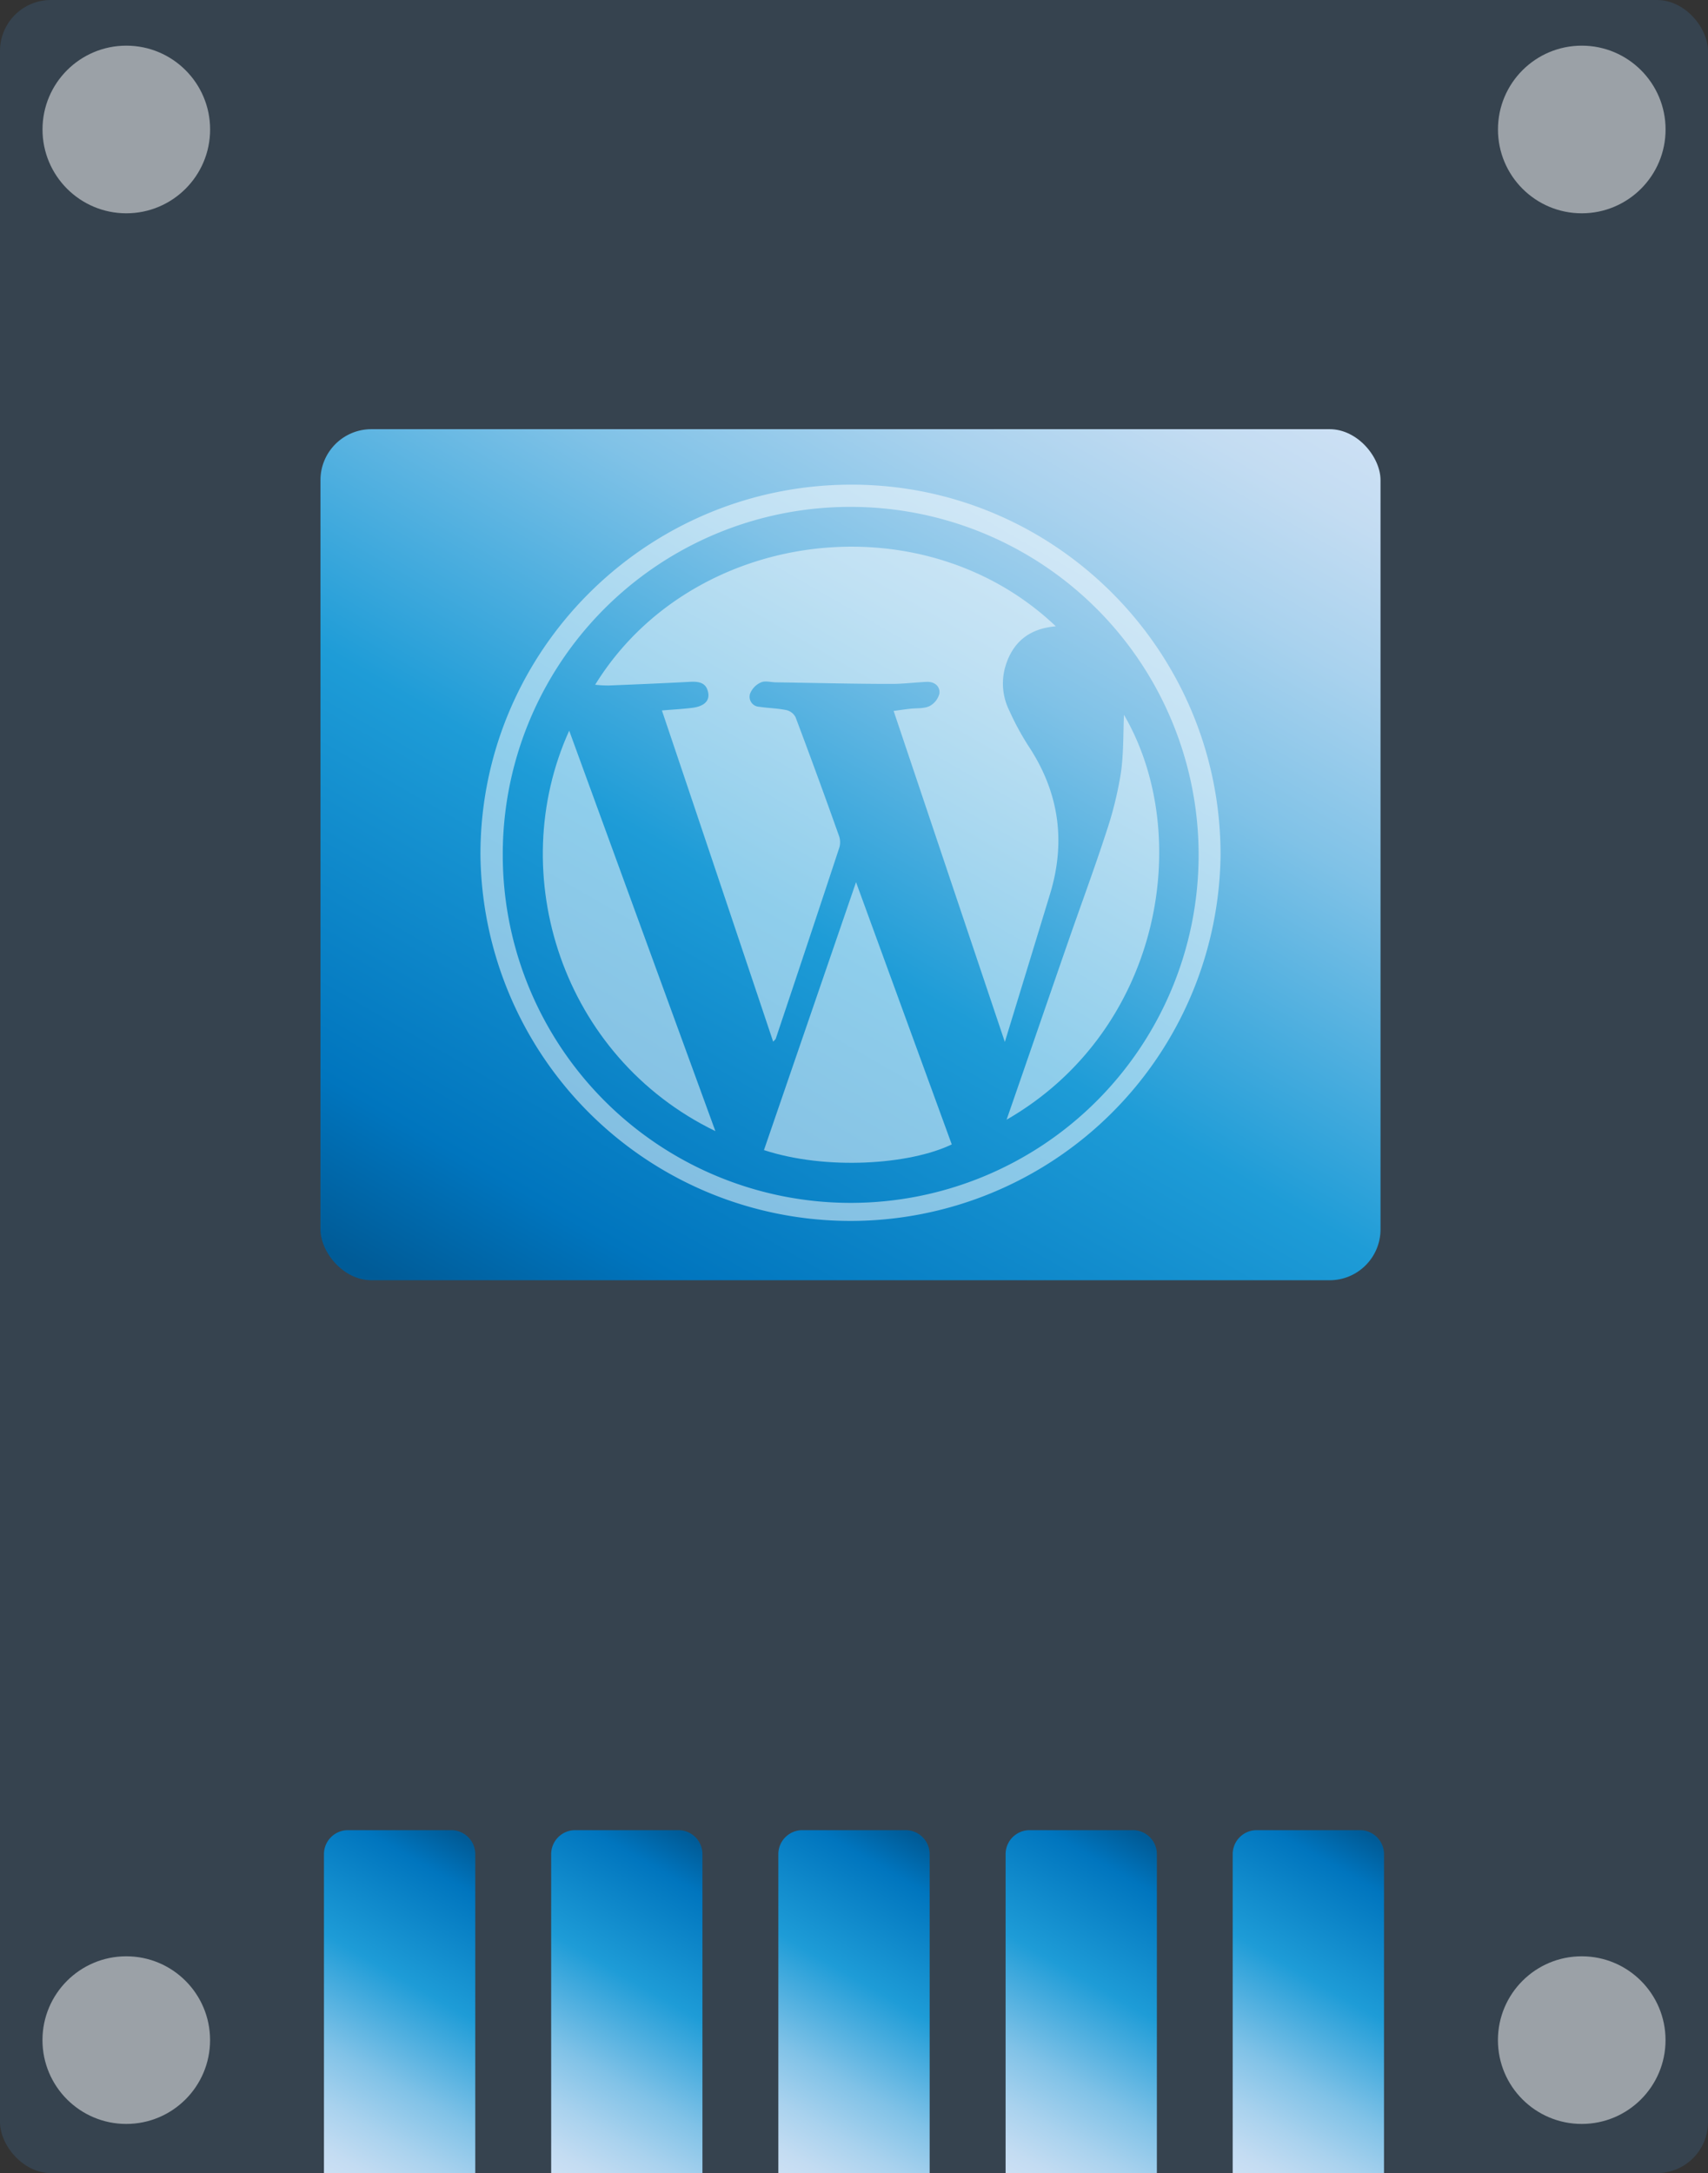 <svg xmlns="http://www.w3.org/2000/svg" xmlns:xlink="http://www.w3.org/1999/xlink" viewBox="0 0 402.54 512.05"><rect x="0" y="0" width="402.54" height="512.05" fill="#333333" stroke="none"/><defs><style>.cls-1{fill:#36434f;}.cls-10,.cls-2{fill:#fff;}.cls-2,.cls-9{opacity:0.5;}.cls-3{fill:url(#Sky);}.cls-4{fill:url(#Sky-2);}.cls-5{fill:url(#Sky-3);}.cls-6{fill:url(#Sky-4);}.cls-7{fill:url(#Sky-5);}.cls-8{fill:url(#Sky-6);}</style><linearGradient id="Sky" x1="272.89" y1="75.92" x2="128" y2="326.88" gradientUnits="userSpaceOnUse"><stop offset="0" stop-color="#cce0f4"/><stop offset="0.06" stop-color="#c3dcf2"/><stop offset="0.17" stop-color="#a9d2ee"/><stop offset="0.31" stop-color="#80c2e7"/><stop offset="0.46" stop-color="#47acde"/><stop offset="0.57" stop-color="#1e9cd7"/><stop offset="0.87" stop-color="#0075be"/><stop offset="0.99" stop-color="#005b97"/></linearGradient><linearGradient id="Sky-2" x1="287.3" y1="510.19" x2="330.17" y2="435.94" xlink:href="#Sky"/><linearGradient id="Sky-3" x1="73.13" y1="510.19" x2="116" y2="435.94" xlink:href="#Sky"/><linearGradient id="Sky-4" x1="126.67" y1="510.19" x2="169.54" y2="435.94" xlink:href="#Sky"/><linearGradient id="Sky-5" x1="180.21" y1="510.19" x2="223.08" y2="435.94" xlink:href="#Sky"/><linearGradient id="Sky-6" x1="233.75" y1="510.19" x2="276.62" y2="435.94" xlink:href="#Sky"/></defs><title>designed-for-wordpress</title><g id="Layer_2" data-name="Layer 2"><g id="Layer_1-2" data-name="Layer 1"><rect class="cls-1" width="402.54" height="512.05" rx="12"/><circle class="cls-2" cx="29.77" cy="30.51" r="19.75"/><circle class="cls-2" cx="372.79" cy="30.51" r="19.75"/><circle class="cls-2" cx="29.76" cy="480.72" r="19.75"/><circle class="cls-2" cx="372.78" cy="480.72" r="19.75"/><rect class="cls-3" x="75.53" y="101.13" width="249.83" height="200.54" rx="12"/><path class="cls-4" d="M296.17,431.25h24.36a5.65,5.65,0,0,1,5.65,5.65v75.16a0,0,0,0,1,0,0H290.52a0,0,0,0,1,0,0V436.89A5.65,5.65,0,0,1,296.17,431.25Z"/><path class="cls-5" d="M82,431.25h24.36a5.65,5.65,0,0,1,5.65,5.65v75.16a0,0,0,0,1,0,0H76.35a0,0,0,0,1,0,0V436.89A5.65,5.65,0,0,1,82,431.25Z"/><path class="cls-6" d="M135.54,431.25h24.36a5.65,5.65,0,0,1,5.65,5.65v75.16a0,0,0,0,1,0,0H129.9a0,0,0,0,1,0,0V436.89A5.65,5.65,0,0,1,135.54,431.25Z"/><path class="cls-7" d="M189.09,431.25h24.36a5.65,5.65,0,0,1,5.65,5.65v75.16a0,0,0,0,1,0,0H183.44a0,0,0,0,1,0,0V436.89A5.65,5.65,0,0,1,189.09,431.25Z"/><path class="cls-8" d="M242.63,431.25H267a5.65,5.65,0,0,1,5.65,5.65v75.16a0,0,0,0,1,0,0H237a0,0,0,0,1,0,0V436.89A5.65,5.65,0,0,1,242.63,431.25Z"/><g class="cls-9"><path class="cls-10" d="M113.23,201.44c-.07-48,39-87.11,87.22-87.24,48-.14,87.2,39,87.21,87.17a87.22,87.22,0,0,1-174.43.07Zm5.26,0a82,82,0,1,0,82.09-82A81.86,81.86,0,0,0,118.49,201.43Z"/><path class="cls-10" d="M156,167.41c2.68-.23,4.89-.34,7.09-.61,2.79-.34,4.15-1.59,3.83-3.5-.4-2.42-2.14-2.75-4.24-2.64-6.42.34-12.85.61-19.27.87a29.19,29.19,0,0,1-3.14-.18c22.62-36.7,76.91-43.84,108.57-13.77-6.45.53-10.46,3.94-12.06,10.07a14.32,14.32,0,0,0,1.09,9.78,63.2,63.2,0,0,0,4.51,8.34c7.19,10.85,8.88,22.44,5.1,34.86-3.46,11.37-6.94,22.74-10.66,34.89l-26.21-78c1.42-.19,2.64-.37,3.86-.51,1.53-.18,3.23,0,4.54-.6a4.61,4.61,0,0,0,2.39-3c.19-1.67-1.12-2.82-3-2.74-2.83.13-5.65.5-8.47.48-9,0-18-.24-27-.37-1.2,0-2.55-.43-3.55,0a4.88,4.88,0,0,0-2.58,2.61,2.36,2.36,0,0,0,2.15,3.15c2.12.32,4.28.35,6.37.78A3.27,3.27,0,0,1,187.5,169q5.25,13.93,10.25,28a4.45,4.45,0,0,1,.07,2.7q-7.44,22.56-15,45.08c-.05.14-.22.25-.6.68C173.49,219.4,164.83,193.61,156,167.41Z"/><path class="cls-10" d="M201.75,207.87c7.68,21,15.12,41.41,22.56,61.79-9.9,4.78-29.59,6.15-44.26,1.34C187.2,250.19,194.36,229.38,201.75,207.87Z"/><path class="cls-10" d="M168.6,266.53C132.46,249,118.8,206,134.15,172.17Z"/><path class="cls-10" d="M237.23,263.84c5-14.39,9.77-28.3,14.6-42.2,2.95-8.49,6.08-16.92,8.86-25.46a86.21,86.21,0,0,0,3.46-13.93c.69-4.67.55-9.47.75-13.81C281.5,196.93,273.67,242.88,237.23,263.84Z"/></g></g></g></svg>